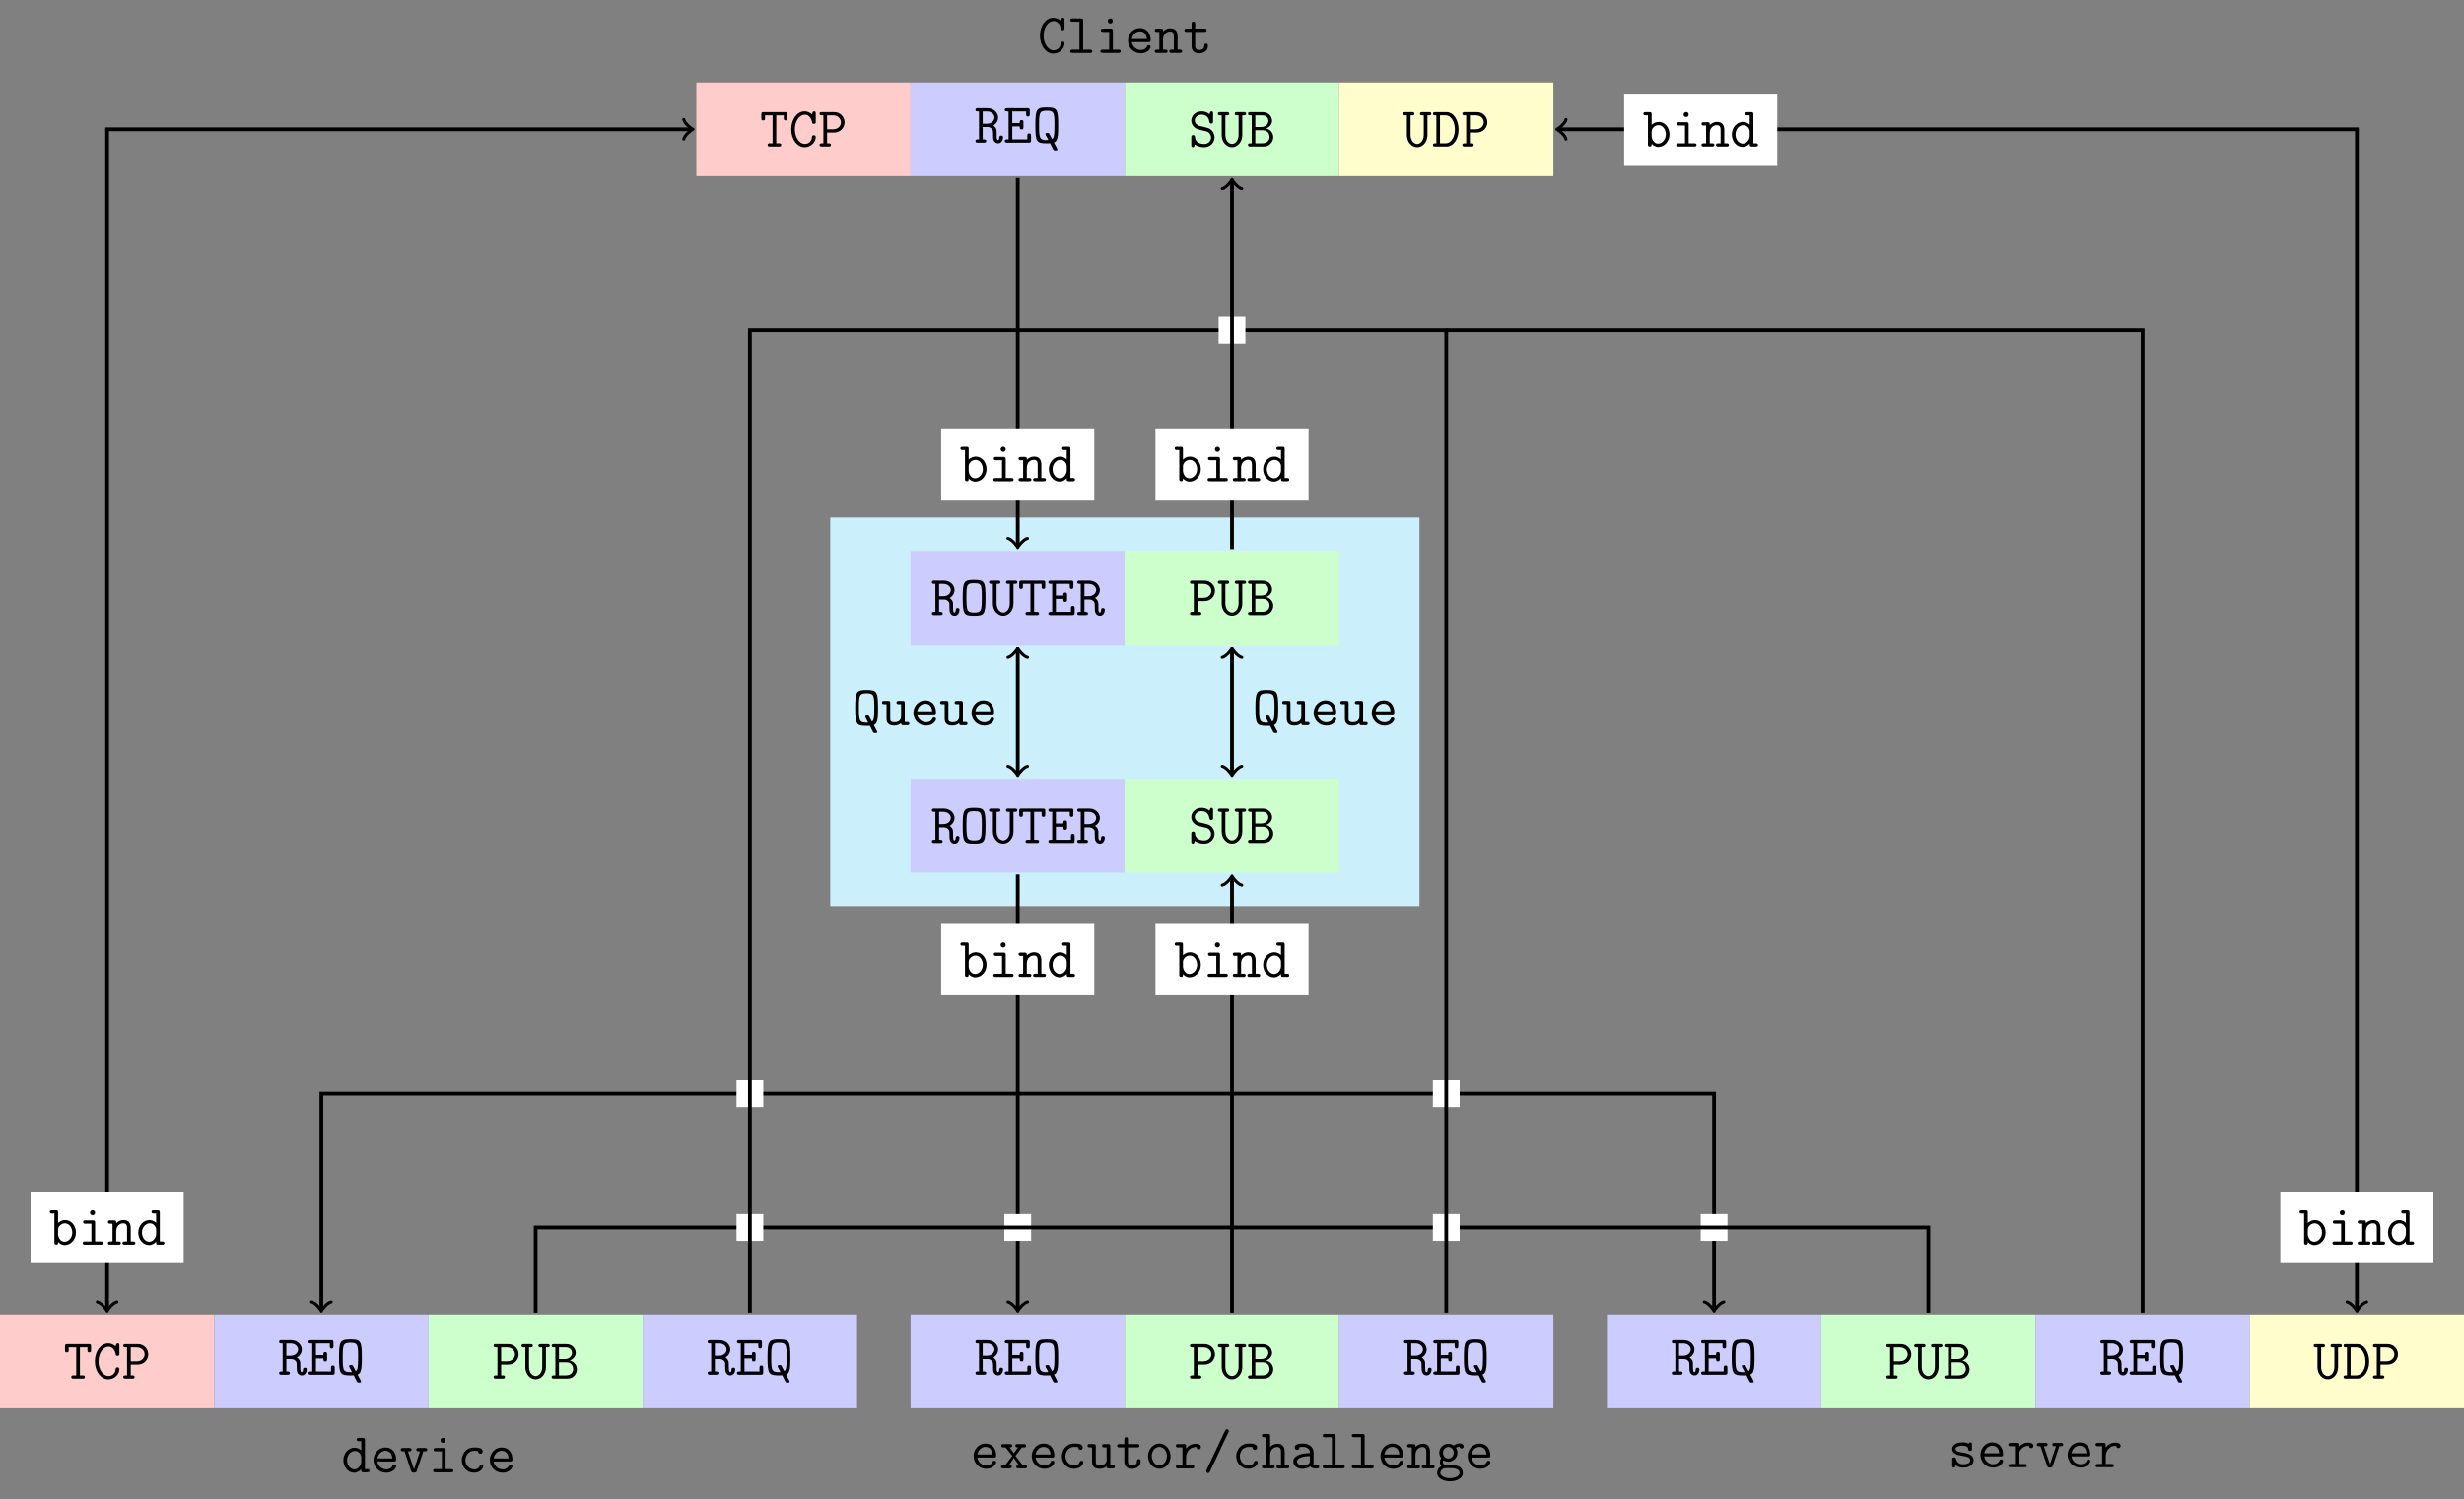 <?xml version="1.0" encoding="UTF-8"?>
<svg xmlns="http://www.w3.org/2000/svg" xmlns:xlink="http://www.w3.org/1999/xlink" width="521.575pt" height="317.408pt" viewBox="0 0 521.575 317.408" version="1.1">
<rect x="0" y="0" width="521.575" height="317.408" fill="#808080" stroke="none"/>
<defs>
<g>
<symbol overflow="visible" id="glyph0-0">
<path style="stroke:none;" d=""/>
</symbol>
<symbol overflow="visible" id="glyph0-1">
<path style="stroke:none;" d="M 4.062 -3.641 C 4.719 -4.016 5.078 -4.656 5.078 -5.312 C 5.078 -6.297 4.203 -7.297 2.797 -7.297 L 0.766 -7.297 C 0.578 -7.297 0.281 -7.297 0.281 -6.953 C 0.281 -6.609 0.594 -6.609 0.766 -6.609 L 1.031 -6.609 L 1.031 -0.688 L 0.766 -0.688 C 0.594 -0.688 0.281 -0.688 0.281 -0.344 C 0.281 0 0.578 0 0.766 0 L 2.062 0 C 2.234 0 2.562 0 2.562 -0.344 C 2.562 -0.688 2.234 -0.688 2.062 -0.688 L 1.812 -0.688 L 1.812 -3.312 L 2.75 -3.312 C 2.969 -3.312 3.328 -3.312 3.719 -2.969 C 4 -2.719 4 -2.453 4 -1.938 C 4 -1.094 4 -0.75 4.219 -0.344 C 4.406 -0.031 4.719 0.141 5.094 0.141 C 5.875 0.141 6.125 -0.688 6.125 -1.109 C 6.125 -1.344 6.016 -1.5 5.719 -1.5 C 5.359 -1.5 5.344 -1.219 5.344 -1.109 C 5.344 -1.031 5.312 -0.547 5.094 -0.547 C 4.766 -0.547 4.766 -1.078 4.766 -1.75 C 4.766 -2.562 4.766 -2.641 4.656 -2.938 C 4.5 -3.281 4.203 -3.531 4.062 -3.641 Z M 2.672 -4 L 1.812 -4 L 1.812 -6.609 L 2.672 -6.609 C 3.781 -6.609 4.297 -5.891 4.297 -5.312 C 4.297 -4.719 3.781 -4 2.672 -4 Z M 2.672 -4 "/>
</symbol>
<symbol overflow="visible" id="glyph0-2">
<path style="stroke:none;" d="M 5.484 -3.641 C 5.484 -7.125 5.234 -7.453 3.078 -7.453 C 0.906 -7.453 0.656 -7.125 0.656 -3.656 C 0.656 -0.172 0.906 0.141 3.078 0.141 C 5.234 0.141 5.484 -0.172 5.484 -3.641 Z M 3.078 -0.547 C 1.984 -0.547 1.719 -0.844 1.594 -1.391 C 1.438 -2 1.438 -3.078 1.438 -3.75 C 1.438 -4.516 1.438 -5.359 1.562 -5.938 C 1.734 -6.594 2.094 -6.75 3.078 -6.75 C 4.016 -6.75 4.406 -6.609 4.562 -5.969 C 4.703 -5.422 4.703 -4.484 4.703 -3.75 C 4.703 -3.016 4.703 -2.094 4.578 -1.453 C 4.453 -0.844 4.188 -0.547 3.078 -0.547 Z M 3.078 -0.547 "/>
</symbol>
<symbol overflow="visible" id="glyph0-3">
<path style="stroke:none;" d="M 5.25 -6.609 L 5.562 -6.609 C 5.734 -6.609 6.062 -6.609 6.062 -6.953 C 6.062 -7.297 5.734 -7.297 5.562 -7.297 L 4.141 -7.297 C 3.984 -7.297 3.656 -7.297 3.656 -6.953 C 3.656 -6.609 3.984 -6.609 4.141 -6.609 L 4.469 -6.609 L 4.469 -2.5 C 4.469 -1.188 3.688 -0.547 3.078 -0.547 C 2.438 -0.547 1.672 -1.203 1.672 -2.5 L 1.672 -6.609 L 2 -6.609 C 2.156 -6.609 2.484 -6.609 2.484 -6.953 C 2.484 -7.297 2.156 -7.297 2 -7.297 L 0.578 -7.297 C 0.406 -7.297 0.078 -7.297 0.078 -6.953 C 0.078 -6.609 0.406 -6.609 0.578 -6.609 L 0.891 -6.609 L 0.891 -2.422 C 0.891 -0.984 1.891 0.141 3.078 0.141 C 4.25 0.141 5.25 -0.984 5.25 -2.422 Z M 5.25 -6.609 "/>
</symbol>
<symbol overflow="visible" id="glyph0-4">
<path style="stroke:none;" d="M 3.469 -6.609 L 5.062 -6.609 L 5.062 -6.031 C 5.062 -5.812 5.062 -5.531 5.438 -5.531 C 5.828 -5.531 5.828 -5.797 5.828 -6.031 L 5.828 -6.812 C 5.828 -7.188 5.766 -7.297 5.359 -7.297 L 0.797 -7.297 C 0.406 -7.297 0.312 -7.203 0.312 -6.812 L 0.312 -6.031 C 0.312 -5.812 0.312 -5.531 0.688 -5.531 C 1.094 -5.531 1.094 -5.797 1.094 -6.031 L 1.094 -6.609 L 2.688 -6.609 L 2.688 -0.688 L 2.109 -0.688 C 1.953 -0.688 1.641 -0.688 1.641 -0.344 C 1.641 0 1.953 0 2.109 0 L 4.047 0 C 4.203 0 4.516 0 4.516 -0.344 C 4.516 -0.688 4.203 -0.688 4.047 -0.688 L 3.469 -0.688 Z M 3.469 -6.609 "/>
</symbol>
<symbol overflow="visible" id="glyph0-5">
<path style="stroke:none;" d="M 1.922 -3.438 L 3.5 -3.438 C 3.5 -3.031 3.5 -2.797 3.891 -2.797 C 4.281 -2.797 4.281 -3.078 4.281 -3.281 L 4.281 -4.297 C 4.281 -4.5 4.281 -4.781 3.891 -4.781 C 3.5 -4.781 3.5 -4.547 3.5 -4.141 L 1.922 -4.141 L 1.922 -6.609 L 4.859 -6.609 L 4.859 -6.031 C 4.859 -5.812 4.859 -5.531 5.234 -5.531 C 5.625 -5.531 5.625 -5.797 5.625 -6.031 L 5.625 -6.812 C 5.625 -7.188 5.562 -7.297 5.156 -7.297 L 0.828 -7.297 C 0.656 -7.297 0.328 -7.297 0.328 -6.953 C 0.328 -6.609 0.656 -6.609 0.828 -6.609 L 1.141 -6.609 L 1.141 -0.688 L 0.828 -0.688 C 0.656 -0.688 0.328 -0.688 0.328 -0.344 C 0.328 0 0.656 0 0.828 0 L 5.422 0 C 5.812 0 5.891 -0.109 5.891 -0.484 L 5.891 -1.453 C 5.891 -1.672 5.891 -1.953 5.516 -1.953 C 5.109 -1.953 5.109 -1.688 5.109 -1.453 L 5.109 -0.688 L 1.922 -0.688 Z M 1.922 -3.438 "/>
</symbol>
<symbol overflow="visible" id="glyph0-6">
<path style="stroke:none;" d="M 1.922 -2.969 L 3.406 -2.969 C 4.797 -2.969 5.625 -4.062 5.625 -5.125 C 5.625 -6.234 4.766 -7.297 3.406 -7.297 L 0.828 -7.297 C 0.656 -7.297 0.328 -7.297 0.328 -6.953 C 0.328 -6.609 0.656 -6.609 0.828 -6.609 L 1.141 -6.609 L 1.141 -0.688 L 0.828 -0.688 C 0.656 -0.688 0.328 -0.688 0.328 -0.344 C 0.328 0 0.656 0 0.828 0 L 2.25 0 C 2.422 0 2.734 0 2.734 -0.344 C 2.734 -0.688 2.422 -0.688 2.25 -0.688 L 1.922 -0.688 Z M 1.922 -6.609 L 3.188 -6.609 C 4.344 -6.609 4.859 -5.766 4.859 -5.141 C 4.859 -4.453 4.312 -3.656 3.188 -3.656 L 1.922 -3.656 Z M 1.922 -6.609 "/>
</symbol>
<symbol overflow="visible" id="glyph0-7">
<path style="stroke:none;" d="M 0.781 -7.297 C 0.625 -7.297 0.312 -7.297 0.312 -6.953 C 0.312 -6.609 0.641 -6.609 0.797 -6.609 L 1.094 -6.609 L 1.094 -0.688 L 0.797 -0.688 C 0.641 -0.688 0.312 -0.688 0.312 -0.344 C 0.312 0 0.641 0 0.781 0 L 3.625 0 C 4.953 0 5.656 -1.047 5.656 -2 C 5.656 -2.844 5.062 -3.625 4.125 -3.828 C 4.719 -4.016 5.406 -4.594 5.406 -5.453 C 5.406 -6.328 4.703 -7.297 3.375 -7.297 Z M 1.859 -4.141 L 1.859 -6.609 L 3.344 -6.609 C 4.344 -6.609 4.625 -5.875 4.625 -5.438 C 4.625 -4.875 4.156 -4.141 3.156 -4.141 Z M 1.859 -0.688 L 1.859 -3.453 L 3.438 -3.453 C 4.641 -3.453 4.875 -2.422 4.875 -2.016 C 4.875 -1.438 4.422 -0.688 3.359 -0.688 Z M 1.859 -0.688 "/>
</symbol>
<symbol overflow="visible" id="glyph0-8">
<path style="stroke:none;" d="M 5.219 -7 C 5.219 -7.188 5.219 -7.453 4.891 -7.453 C 4.641 -7.453 4.609 -7.344 4.469 -6.844 C 3.891 -7.359 3.203 -7.453 2.781 -7.453 C 1.516 -7.453 0.609 -6.531 0.609 -5.484 C 0.609 -4.781 1.031 -4.312 1.094 -4.25 C 1.609 -3.734 1.812 -3.688 3.062 -3.391 C 3.953 -3.188 4.156 -3.141 4.453 -2.812 C 4.672 -2.547 4.797 -2.25 4.797 -1.906 C 4.797 -1.266 4.281 -0.547 3.328 -0.547 C 2.312 -0.547 1.453 -0.984 1.391 -2.047 C 1.375 -2.219 1.359 -2.422 1 -2.422 C 0.609 -2.422 0.609 -2.203 0.609 -1.953 L 0.609 -0.312 C 0.609 -0.125 0.609 0.141 0.938 0.141 C 1.188 0.141 1.219 0.047 1.359 -0.453 C 2.016 0.062 2.844 0.141 3.328 0.141 C 4.688 0.141 5.531 -0.891 5.531 -1.953 C 5.531 -2.797 5.016 -3.328 4.984 -3.375 C 4.5 -3.859 4.281 -3.906 3.078 -4.203 C 2.797 -4.266 2.328 -4.375 2.234 -4.406 C 1.75 -4.578 1.344 -5 1.344 -5.531 C 1.344 -6.172 1.953 -6.75 2.766 -6.75 C 3.672 -6.75 4.281 -6.281 4.438 -5.266 C 4.469 -5.031 4.5 -4.875 4.828 -4.875 C 5.219 -4.875 5.219 -5.094 5.219 -5.328 Z M 5.219 -7 "/>
</symbol>
<symbol overflow="visible" id="glyph0-9">
<path style="stroke:none;" d="M 5.672 -7 C 5.672 -7.188 5.672 -7.453 5.328 -7.453 C 5.109 -7.453 5.062 -7.312 5.016 -7.234 C 4.969 -7.141 4.875 -6.922 4.844 -6.844 C 4.344 -7.266 3.797 -7.453 3.297 -7.453 C 1.75 -7.453 0.484 -5.797 0.484 -3.656 C 0.484 -1.469 1.797 0.141 3.297 0.141 C 4.703 0.141 5.672 -0.969 5.672 -2.016 C 5.672 -2.391 5.422 -2.391 5.266 -2.391 C 5.109 -2.391 4.906 -2.328 4.891 -2.125 C 4.797 -0.641 3.578 -0.547 3.375 -0.547 C 2.266 -0.547 1.25 -1.859 1.25 -3.656 C 1.25 -5.469 2.281 -6.75 3.375 -6.75 C 4.016 -6.75 4.719 -6.234 4.891 -5.141 C 4.922 -4.875 5.031 -4.812 5.266 -4.812 C 5.672 -4.812 5.672 -5.016 5.672 -5.266 Z M 5.672 -7 "/>
</symbol>
<symbol overflow="visible" id="glyph0-10">
<path style="stroke:none;" d="M 4.594 -0.031 C 5.156 -0.281 5.312 -0.75 5.422 -1.609 C 5.484 -2.203 5.484 -3.188 5.484 -3.641 C 5.484 -7.125 5.234 -7.453 3.078 -7.453 C 0.906 -7.453 0.656 -7.125 0.656 -3.656 C 0.656 -0.172 0.906 0.141 3.078 0.141 C 3.234 0.141 3.625 0.141 3.766 0.125 C 3.922 0.438 4.281 1.172 4.453 1.469 C 4.562 1.656 4.656 1.656 4.922 1.656 C 5.141 1.656 5.328 1.656 5.328 1.438 C 5.328 1.359 5.109 0.953 4.984 0.734 Z M 3.609 -1.875 C 3.531 -2.047 3.484 -2.047 3.25 -2.047 L 3.172 -2.047 C 3 -2.047 2.781 -2.047 2.781 -1.812 C 2.781 -1.75 2.797 -1.719 2.828 -1.656 L 3.328 -0.719 C 3.375 -0.609 3.375 -0.594 3.375 -0.578 C 3.375 -0.562 3.375 -0.547 3.172 -0.547 L 2.969 -0.547 C 1.812 -0.547 1.656 -0.969 1.547 -1.516 C 1.438 -2.109 1.438 -3.016 1.438 -3.641 C 1.438 -4.359 1.438 -5.219 1.547 -5.797 C 1.688 -6.484 1.953 -6.75 3.078 -6.75 C 4.203 -6.75 4.453 -6.484 4.594 -5.781 C 4.703 -5.203 4.703 -4.297 4.703 -3.656 C 4.703 -1.109 4.469 -0.953 4.203 -0.766 Z M 3.609 -1.875 "/>
</symbol>
<symbol overflow="visible" id="glyph0-11">
<path style="stroke:none;" d="M 0.734 -7.297 C 0.578 -7.297 0.266 -7.297 0.266 -6.953 C 0.266 -6.609 0.578 -6.609 0.734 -6.609 L 0.984 -6.609 L 0.984 -0.688 L 0.734 -0.688 C 0.578 -0.688 0.266 -0.688 0.266 -0.344 C 0.266 0 0.578 0 0.734 0 L 3.125 0 C 4.656 0 5.688 -1.703 5.688 -3.578 C 5.688 -5.5 4.703 -7.297 3.109 -7.297 Z M 1.75 -0.688 L 1.75 -6.609 L 2.891 -6.609 C 4.281 -6.609 4.906 -4.953 4.906 -3.594 C 4.906 -2.156 4.203 -0.688 2.906 -0.688 Z M 1.75 -0.688 "/>
</symbol>
<symbol overflow="visible" id="glyph0-12">
<path style="stroke:none;" d="M 5 -4.656 C 5 -5.031 4.922 -5.156 4.516 -5.156 L 3.734 -5.156 C 3.562 -5.156 3.25 -5.156 3.25 -4.812 C 3.25 -4.453 3.562 -4.453 3.734 -4.453 L 4.219 -4.453 L 4.219 -1.859 C 4.219 -0.891 3.406 -0.625 2.875 -0.625 C 1.922 -0.625 1.922 -1.047 1.922 -1.422 L 1.922 -4.656 C 1.922 -5.031 1.859 -5.156 1.453 -5.156 L 0.656 -5.156 C 0.484 -5.156 0.172 -5.156 0.172 -4.812 C 0.172 -4.453 0.484 -4.453 0.656 -4.453 L 1.141 -4.453 L 1.141 -1.359 C 1.141 -0.266 1.859 0.078 2.781 0.078 C 3.516 0.078 3.969 -0.234 4.203 -0.438 C 4.203 0 4.5 0 4.703 0 L 5.484 0 C 5.656 0 5.969 0 5.969 -0.344 C 5.969 -0.688 5.656 -0.688 5.484 -0.688 L 5 -0.688 Z M 5 -4.656 "/>
</symbol>
<symbol overflow="visible" id="glyph0-13">
<path style="stroke:none;" d="M 4.969 -2.297 C 5.219 -2.297 5.453 -2.297 5.453 -2.734 C 5.453 -4.141 4.656 -5.266 3.172 -5.266 C 1.781 -5.266 0.672 -4.062 0.672 -2.609 C 0.672 -1.094 1.875 0.078 3.344 0.078 C 4.891 0.078 5.453 -0.984 5.453 -1.297 C 5.453 -1.375 5.422 -1.641 5.062 -1.641 C 4.828 -1.641 4.75 -1.547 4.688 -1.375 C 4.391 -0.688 3.609 -0.625 3.375 -0.625 C 2.391 -0.625 1.609 -1.375 1.469 -2.297 Z M 1.484 -2.953 C 1.641 -3.969 2.422 -4.562 3.172 -4.562 C 4.359 -4.562 4.609 -3.547 4.656 -2.953 Z M 1.484 -2.953 "/>
</symbol>
<symbol overflow="visible" id="glyph0-14">
<path style="stroke:none;" d="M 5 -6.812 C 5 -7.188 4.922 -7.297 4.516 -7.297 L 3.734 -7.297 C 3.562 -7.297 3.25 -7.297 3.25 -6.953 C 3.25 -6.609 3.562 -6.609 3.734 -6.609 L 4.219 -6.609 L 4.219 -4.625 C 4.031 -4.812 3.531 -5.219 2.812 -5.219 C 1.547 -5.219 0.438 -4.078 0.438 -2.562 C 0.438 -1.094 1.469 0.078 2.703 0.078 C 3.484 0.078 4 -0.391 4.219 -0.656 C 4.219 -0.156 4.219 0 4.703 0 L 5.484 0 C 5.656 0 5.969 0 5.969 -0.344 C 5.969 -0.688 5.656 -0.688 5.484 -0.688 L 5 -0.688 Z M 4.219 -2.266 C 4.219 -1.609 3.672 -0.625 2.766 -0.625 C 1.906 -0.625 1.219 -1.5 1.219 -2.562 C 1.219 -3.719 2.031 -4.531 2.875 -4.531 C 3.656 -4.531 4.219 -3.828 4.219 -3.203 Z M 4.219 -2.266 "/>
</symbol>
<symbol overflow="visible" id="glyph0-15">
<path style="stroke:none;" d="M 5.062 -4.453 L 5.375 -4.453 C 5.547 -4.453 5.875 -4.453 5.875 -4.812 C 5.875 -5.156 5.547 -5.156 5.375 -5.156 L 4.062 -5.156 C 3.891 -5.156 3.578 -5.156 3.578 -4.812 C 3.578 -4.453 3.891 -4.453 4.062 -4.453 L 4.359 -4.453 L 3.078 -0.609 L 1.781 -4.453 L 2.078 -4.453 C 2.25 -4.453 2.562 -4.453 2.562 -4.812 C 2.562 -5.156 2.25 -5.156 2.078 -5.156 L 0.766 -5.156 C 0.594 -5.156 0.281 -5.156 0.281 -4.812 C 0.281 -4.453 0.594 -4.453 0.766 -4.453 L 1.078 -4.453 L 2.453 -0.344 C 2.578 0.062 2.844 0.062 3.078 0.062 C 3.297 0.062 3.562 0.062 3.688 -0.344 Z M 5.062 -4.453 "/>
</symbol>
<symbol overflow="visible" id="glyph0-16">
<path style="stroke:none;" d="M 3.609 -6.781 C 3.609 -7.078 3.375 -7.312 3.078 -7.312 C 2.766 -7.312 2.531 -7.078 2.531 -6.781 C 2.531 -6.484 2.766 -6.234 3.078 -6.234 C 3.375 -6.234 3.609 -6.484 3.609 -6.781 Z M 1.547 -5.156 C 1.391 -5.156 1.078 -5.156 1.078 -4.812 C 1.078 -4.453 1.391 -4.453 1.547 -4.453 L 2.828 -4.453 L 2.828 -0.688 L 1.469 -0.688 C 1.297 -0.688 0.984 -0.688 0.984 -0.344 C 0.984 0 1.297 0 1.469 0 L 4.797 0 C 4.953 0 5.266 0 5.266 -0.344 C 5.266 -0.688 4.953 -0.688 4.797 -0.688 L 3.609 -0.688 L 3.609 -4.656 C 3.609 -5.031 3.531 -5.156 3.125 -5.156 Z M 1.547 -5.156 "/>
</symbol>
<symbol overflow="visible" id="glyph0-17">
<path style="stroke:none;" d="M 5.453 -1.297 C 5.453 -1.609 5.156 -1.609 5.062 -1.609 C 4.781 -1.609 4.734 -1.516 4.672 -1.344 C 4.406 -0.688 3.828 -0.625 3.531 -0.625 C 2.516 -0.625 1.656 -1.469 1.656 -2.578 C 1.656 -3.188 2.016 -4.562 3.578 -4.562 C 3.891 -4.562 4.141 -4.547 4.25 -4.531 C 4.344 -4.5 4.344 -4.5 4.344 -4.438 C 4.391 -3.938 4.75 -3.938 4.828 -3.938 C 5.094 -3.938 5.312 -4.109 5.312 -4.438 C 5.312 -5.266 4.109 -5.266 3.578 -5.266 C 1.547 -5.266 0.891 -3.578 0.891 -2.578 C 0.891 -1.125 2 0.078 3.438 0.078 C 5.031 0.078 5.453 -1.109 5.453 -1.297 Z M 5.453 -1.297 "/>
</symbol>
<symbol overflow="visible" id="glyph0-18">
<path style="stroke:none;" d="M 3.375 -2.656 L 4.75 -4.453 L 5.156 -4.453 C 5.328 -4.453 5.641 -4.453 5.641 -4.812 C 5.641 -5.156 5.328 -5.156 5.156 -5.156 L 3.844 -5.156 C 3.672 -5.156 3.359 -5.156 3.359 -4.812 C 3.359 -4.453 3.641 -4.453 3.938 -4.453 L 3.031 -3.234 L 2.109 -4.453 C 2.391 -4.453 2.672 -4.453 2.672 -4.812 C 2.672 -5.156 2.359 -5.156 2.203 -5.156 L 0.875 -5.156 C 0.703 -5.156 0.391 -5.156 0.391 -4.812 C 0.391 -4.453 0.703 -4.453 0.875 -4.453 L 1.297 -4.453 L 2.719 -2.656 L 1.219 -0.688 L 0.812 -0.688 C 0.641 -0.688 0.328 -0.688 0.328 -0.344 C 0.328 0 0.641 0 0.812 0 L 2.125 0 C 2.297 0 2.609 0 2.609 -0.344 C 2.609 -0.688 2.328 -0.688 2.016 -0.688 L 3.031 -2.203 L 4.109 -0.688 C 3.812 -0.688 3.531 -0.688 3.531 -0.344 C 3.531 0 3.844 0 4 0 L 5.328 0 C 5.5 0 5.812 0 5.812 -0.344 C 5.812 -0.688 5.5 -0.688 5.328 -0.688 L 4.906 -0.688 Z M 3.375 -2.656 "/>
</symbol>
<symbol overflow="visible" id="glyph0-19">
<path style="stroke:none;" d="M 2.578 -4.453 L 4.516 -4.453 C 4.688 -4.453 5 -4.453 5 -4.812 C 5 -5.156 4.688 -5.156 4.516 -5.156 L 2.578 -5.156 L 2.578 -6.125 C 2.578 -6.344 2.578 -6.625 2.203 -6.625 C 1.812 -6.625 1.812 -6.344 1.812 -6.125 L 1.812 -5.156 L 0.781 -5.156 C 0.625 -5.156 0.297 -5.156 0.297 -4.812 C 0.297 -4.453 0.609 -4.453 0.781 -4.453 L 1.812 -4.453 L 1.812 -1.453 C 1.812 -0.328 2.562 0.078 3.438 0.078 C 4.078 0.078 5.266 -0.25 5.266 -1.469 C 5.266 -1.703 5.266 -1.969 4.859 -1.969 C 4.484 -1.969 4.484 -1.703 4.484 -1.453 C 4.469 -0.734 3.797 -0.625 3.516 -0.625 C 2.578 -0.625 2.578 -1.219 2.578 -1.5 Z M 2.578 -4.453 "/>
</symbol>
<symbol overflow="visible" id="glyph0-20">
<path style="stroke:none;" d="M 5.453 -2.578 C 5.453 -4.078 4.359 -5.266 3.078 -5.266 C 1.781 -5.266 0.688 -4.078 0.688 -2.578 C 0.688 -1.078 1.797 0.078 3.078 0.078 C 4.344 0.078 5.453 -1.078 5.453 -2.578 Z M 3.078 -0.625 C 2.219 -0.625 1.469 -1.531 1.469 -2.672 C 1.469 -3.781 2.234 -4.562 3.078 -4.562 C 3.906 -4.562 4.672 -3.781 4.672 -2.672 C 4.672 -1.516 3.938 -0.625 3.078 -0.625 Z M 3.078 -0.625 "/>
</symbol>
<symbol overflow="visible" id="glyph0-21">
<path style="stroke:none;" d="M 2.578 -2.266 C 2.578 -3.688 3.578 -4.531 4.609 -4.531 C 4.656 -4.531 4.734 -4.531 4.797 -4.516 C 4.828 -4.094 5.156 -4.047 5.25 -4.047 C 5.516 -4.047 5.719 -4.25 5.719 -4.516 C 5.719 -5.031 5.219 -5.219 4.609 -5.219 C 3.812 -5.219 3.125 -4.859 2.578 -4.203 L 2.578 -4.656 C 2.578 -5.031 2.516 -5.156 2.109 -5.156 L 0.891 -5.156 C 0.734 -5.156 0.422 -5.156 0.422 -4.812 C 0.422 -4.453 0.734 -4.453 0.891 -4.453 L 1.812 -4.453 L 1.812 -0.688 L 0.891 -0.688 C 0.734 -0.688 0.422 -0.688 0.422 -0.344 C 0.422 0 0.734 0 0.891 0 L 3.844 0 C 4 0 4.312 0 4.312 -0.344 C 4.312 -0.688 4 -0.688 3.844 -0.688 L 2.578 -0.688 Z M 2.578 -2.266 "/>
</symbol>
<symbol overflow="visible" id="glyph0-22">
<path style="stroke:none;" d="M 5.391 -7.656 C 5.422 -7.734 5.469 -7.812 5.469 -7.906 C 5.469 -8.156 5.266 -8.297 5.078 -8.297 C 4.828 -8.297 4.734 -8.094 4.672 -7.969 L 0.75 0.344 C 0.719 0.438 0.688 0.516 0.688 0.594 C 0.688 0.844 0.891 0.984 1.062 0.984 C 1.312 0.984 1.406 0.797 1.469 0.672 Z M 5.391 -7.656 "/>
</symbol>
<symbol overflow="visible" id="glyph0-23">
<path style="stroke:none;" d="M 5 -3.5 C 5 -4.672 4.453 -5.219 3.469 -5.219 C 2.656 -5.219 2.125 -4.766 1.922 -4.547 L 1.922 -6.812 C 1.922 -7.188 1.859 -7.297 1.453 -7.297 L 0.656 -7.297 C 0.484 -7.297 0.172 -7.297 0.172 -6.953 C 0.172 -6.609 0.484 -6.609 0.656 -6.609 L 1.141 -6.609 L 1.141 -0.688 L 0.656 -0.688 C 0.484 -0.688 0.172 -0.688 0.172 -0.344 C 0.172 0 0.484 0 0.656 0 L 2.422 0 C 2.578 0 2.891 0 2.891 -0.344 C 2.891 -0.688 2.578 -0.688 2.422 -0.688 L 1.922 -0.688 L 1.922 -2.859 C 1.922 -4.016 2.734 -4.531 3.375 -4.531 C 4.078 -4.531 4.219 -4.141 4.219 -3.453 L 4.219 -0.688 L 3.734 -0.688 C 3.562 -0.688 3.25 -0.688 3.25 -0.344 C 3.25 0 3.562 0 3.734 0 L 5.484 0 C 5.656 0 5.969 0 5.969 -0.344 C 5.969 -0.688 5.656 -0.688 5.484 -0.688 L 5 -0.688 Z M 5 -3.5 "/>
</symbol>
<symbol overflow="visible" id="glyph0-24">
<path style="stroke:none;" d="M 4.953 -3.391 C 4.953 -4.297 4.266 -5.266 2.656 -5.266 C 2.156 -5.266 0.984 -5.266 0.984 -4.438 C 0.984 -4.109 1.219 -3.938 1.484 -3.938 C 1.547 -3.938 1.953 -3.953 1.953 -4.453 C 1.953 -4.516 1.969 -4.531 2.219 -4.547 C 2.359 -4.562 2.516 -4.562 2.672 -4.562 C 2.938 -4.562 3.344 -4.562 3.734 -4.266 C 4.172 -3.938 4.172 -3.594 4.172 -3.25 C 3.469 -3.234 2.766 -3.172 2.031 -2.938 C 1.438 -2.734 0.672 -2.312 0.672 -1.5 C 0.672 -0.641 1.422 0.078 2.531 0.078 C 2.922 0.078 3.656 0.016 4.281 -0.422 C 4.516 -0.031 5.109 0 5.562 0 C 5.859 0 6.141 0 6.141 -0.344 C 6.141 -0.688 5.828 -0.688 5.672 -0.688 C 5.359 -0.688 5.109 -0.719 4.953 -0.781 Z M 4.172 -1.578 C 4.172 -1.297 4.172 -1.047 3.688 -0.828 C 3.266 -0.625 2.703 -0.625 2.672 -0.625 C 1.953 -0.625 1.453 -1 1.453 -1.5 C 1.453 -2.203 2.719 -2.609 4.172 -2.609 Z M 4.172 -1.578 "/>
</symbol>
<symbol overflow="visible" id="glyph0-25">
<path style="stroke:none;" d="M 3.469 -6.812 C 3.469 -7.188 3.391 -7.297 2.984 -7.297 L 1.234 -7.297 C 1.062 -7.297 0.75 -7.297 0.75 -6.953 C 0.75 -6.609 1.062 -6.609 1.234 -6.609 L 2.688 -6.609 L 2.688 -0.688 L 1.234 -0.688 C 1.062 -0.688 0.75 -0.688 0.75 -0.344 C 0.75 0 1.062 0 1.234 0 L 4.922 0 C 5.094 0 5.406 0 5.406 -0.344 C 5.406 -0.688 5.094 -0.688 4.922 -0.688 L 3.469 -0.688 Z M 3.469 -6.812 "/>
</symbol>
<symbol overflow="visible" id="glyph0-26">
<path style="stroke:none;" d="M 5 -3.5 C 5 -4.672 4.453 -5.219 3.469 -5.219 C 2.656 -5.219 2.125 -4.766 1.922 -4.547 C 1.922 -4.984 1.922 -5.156 1.453 -5.156 L 0.656 -5.156 C 0.484 -5.156 0.172 -5.156 0.172 -4.812 C 0.172 -4.453 0.484 -4.453 0.656 -4.453 L 1.141 -4.453 L 1.141 -0.688 L 0.656 -0.688 C 0.484 -0.688 0.172 -0.688 0.172 -0.344 C 0.172 0 0.484 0 0.656 0 L 2.422 0 C 2.578 0 2.891 0 2.891 -0.344 C 2.891 -0.688 2.578 -0.688 2.422 -0.688 L 1.922 -0.688 L 1.922 -2.859 C 1.922 -4.016 2.734 -4.531 3.375 -4.531 C 4.078 -4.531 4.219 -4.141 4.219 -3.453 L 4.219 -0.688 L 3.734 -0.688 C 3.562 -0.688 3.25 -0.688 3.25 -0.344 C 3.25 0 3.562 0 3.734 0 L 5.484 0 C 5.656 0 5.969 0 5.969 -0.344 C 5.969 -0.688 5.656 -0.688 5.484 -0.688 L 5 -0.688 Z M 5 -3.5 "/>
</symbol>
<symbol overflow="visible" id="glyph0-27">
<path style="stroke:none;" d="M 2.266 -0.734 C 2.125 -0.734 1.578 -0.734 1.578 -1.375 C 1.578 -1.609 1.609 -1.656 1.656 -1.75 C 1.906 -1.578 2.297 -1.422 2.719 -1.422 C 3.812 -1.422 4.656 -2.297 4.656 -3.328 C 4.656 -3.625 4.578 -4 4.328 -4.391 C 4.641 -4.547 4.922 -4.594 5.109 -4.609 C 5.172 -4.234 5.516 -4.219 5.531 -4.219 C 5.672 -4.219 5.969 -4.312 5.969 -4.672 C 5.969 -4.906 5.797 -5.297 5.125 -5.297 C 4.906 -5.297 4.375 -5.25 3.875 -4.859 C 3.484 -5.125 3.078 -5.219 2.734 -5.219 C 1.656 -5.219 0.812 -4.344 0.812 -3.328 C 0.812 -3.062 0.875 -2.609 1.203 -2.172 C 0.984 -1.844 0.938 -1.484 0.938 -1.344 C 0.938 -0.922 1.141 -0.578 1.25 -0.484 C 0.578 -0.125 0.344 0.531 0.344 0.984 C 0.344 1.984 1.547 2.734 3.078 2.734 C 4.594 2.734 5.797 2 5.797 0.984 C 5.797 -0.734 3.688 -0.734 3.281 -0.734 Z M 2.719 -2.094 C 2.125 -2.094 1.594 -2.625 1.594 -3.328 C 1.594 -4.031 2.141 -4.547 2.719 -4.547 C 3.359 -4.547 3.875 -4 3.875 -3.328 C 3.875 -2.641 3.359 -2.094 2.719 -2.094 Z M 3.078 2.062 C 1.906 2.062 1.031 1.547 1.031 0.984 C 1.031 0.812 1.094 0.391 1.531 0.125 C 1.812 -0.062 1.922 -0.062 2.75 -0.062 C 3.797 -0.062 5.109 -0.062 5.109 0.984 C 5.109 1.547 4.25 2.062 3.078 2.062 Z M 3.078 2.062 "/>
</symbol>
<symbol overflow="visible" id="glyph0-28">
<path style="stroke:none;" d="M 5.016 -4.812 C 5.016 -5 5.016 -5.266 4.688 -5.266 C 4.406 -5.266 4.328 -4.984 4.328 -4.969 C 3.844 -5.266 3.297 -5.266 3.062 -5.266 C 1.109 -5.266 0.844 -4.266 0.844 -3.859 C 0.844 -3.375 1.141 -3.031 1.547 -2.812 C 1.922 -2.594 2.266 -2.531 3.25 -2.375 C 3.719 -2.297 4.672 -2.141 4.672 -1.484 C 4.672 -1.047 4.266 -0.625 3.156 -0.625 C 2.391 -0.625 1.891 -0.922 1.641 -1.781 C 1.578 -1.953 1.547 -2.078 1.25 -2.078 C 0.844 -2.078 0.844 -1.859 0.844 -1.609 L 0.844 -0.375 C 0.844 -0.188 0.844 0.078 1.188 0.078 C 1.328 0.078 1.438 0.078 1.609 -0.422 C 2.156 0.031 2.781 0.078 3.156 0.078 C 5.359 0.078 5.359 -1.359 5.359 -1.484 C 5.359 -2.719 3.891 -2.969 3.312 -3.062 C 2.266 -3.234 1.547 -3.359 1.547 -3.859 C 1.547 -4.188 1.906 -4.562 3.031 -4.562 C 4.172 -4.562 4.219 -4.031 4.25 -3.719 C 4.266 -3.484 4.484 -3.438 4.625 -3.438 C 5.016 -3.438 5.016 -3.656 5.016 -3.891 Z M 5.016 -4.812 "/>
</symbol>
<symbol overflow="visible" id="glyph0-29">
<path style="stroke:none;" d="M 1.922 -6.812 C 1.922 -7.188 1.859 -7.297 1.453 -7.297 L 0.656 -7.297 C 0.484 -7.297 0.172 -7.297 0.172 -6.953 C 0.172 -6.609 0.484 -6.609 0.656 -6.609 L 1.141 -6.609 L 1.141 -0.484 C 1.141 -0.281 1.141 0 1.547 0 C 1.922 0 1.922 -0.25 1.922 -0.594 C 2.219 -0.281 2.656 0.078 3.328 0.078 C 4.594 0.078 5.703 -1.062 5.703 -2.578 C 5.703 -4.047 4.703 -5.219 3.453 -5.219 C 2.578 -5.219 2.031 -4.703 1.922 -4.578 Z M 1.922 -3.172 C 1.922 -3.859 2.594 -4.531 3.375 -4.531 C 4.234 -4.531 4.922 -3.656 4.922 -2.578 C 4.922 -1.438 4.109 -0.625 3.266 -0.625 C 2.359 -0.625 1.922 -1.641 1.922 -2.234 Z M 1.922 -3.172 "/>
</symbol>
</g>
<clipPath id="clip1">
  <path d="M 476 278 L 521.574 278 L 521.574 299 L 476 299 Z M 476 278 "/>
</clipPath>
</defs>
<g id="surface1">
<path style=" stroke:none;fill-rule:nonzero;fill:rgb(80%,93.567%,98.746%);fill-opacity:1;" d="M 175.746 191.809 L 175.746 109.602 L 300.473 109.602 L 300.473 191.809 Z M 175.746 191.809 "/>
<path style=" stroke:none;fill-rule:nonzero;fill:rgb(79.999%,79.999%,100%);fill-opacity:1;" d="M 192.754 136.531 L 238.109 136.531 L 238.109 116.688 L 192.754 116.688 Z M 192.754 136.531 "/>
<g style="fill:rgb(0%,0%,0%);fill-opacity:1;">
  <use xlink:href="#glyph0-1" x="196.977" y="130.263"/>
  <use xlink:href="#glyph0-2" x="203.129" y="130.263"/>
  <use xlink:href="#glyph0-3" x="209.281" y="130.263"/>
  <use xlink:href="#glyph0-4" x="215.433" y="130.263"/>
  <use xlink:href="#glyph0-5" x="221.586" y="130.263"/>
  <use xlink:href="#glyph0-1" x="227.738" y="130.263"/>
</g>
<path style=" stroke:none;fill-rule:nonzero;fill:rgb(79.999%,79.999%,100%);fill-opacity:1;" d="M 192.754 184.723 L 238.109 184.723 L 238.109 164.879 L 192.754 164.879 Z M 192.754 184.723 "/>
<g style="fill:rgb(0%,0%,0%);fill-opacity:1;">
  <use xlink:href="#glyph0-1" x="196.977" y="178.452"/>
  <use xlink:href="#glyph0-2" x="203.129" y="178.452"/>
  <use xlink:href="#glyph0-3" x="209.281" y="178.452"/>
  <use xlink:href="#glyph0-4" x="215.433" y="178.452"/>
  <use xlink:href="#glyph0-5" x="221.586" y="178.452"/>
  <use xlink:href="#glyph0-1" x="227.738" y="178.452"/>
</g>
<path style=" stroke:none;fill-rule:nonzero;fill:rgb(79.999%,100%,79.999%);fill-opacity:1;" d="M 238.109 136.531 L 283.465 136.531 L 283.465 116.688 L 238.109 116.688 Z M 238.109 136.531 "/>
<g style="fill:rgb(0%,0%,0%);fill-opacity:1;">
  <use xlink:href="#glyph0-6" x="251.56" y="130.263"/>
  <use xlink:href="#glyph0-3" x="257.712" y="130.263"/>
  <use xlink:href="#glyph0-7" x="263.864" y="130.263"/>
</g>
<path style=" stroke:none;fill-rule:nonzero;fill:rgb(79.999%,100%,79.999%);fill-opacity:1;" d="M 238.109 184.723 L 283.465 184.723 L 283.465 164.879 L 238.109 164.879 Z M 238.109 184.723 "/>
<g style="fill:rgb(0%,0%,0%);fill-opacity:1;">
  <use xlink:href="#glyph0-8" x="251.56" y="178.452"/>
  <use xlink:href="#glyph0-3" x="257.712" y="178.452"/>
  <use xlink:href="#glyph0-7" x="263.864" y="178.452"/>
</g>
<path style=" stroke:none;fill-rule:nonzero;fill:rgb(100%,79.999%,79.999%);fill-opacity:1;" d="M 147.398 37.316 L 192.754 37.316 L 192.754 17.477 L 147.398 17.477 Z M 147.398 37.316 "/>
<g style="fill:rgb(0%,0%,0%);fill-opacity:1;">
  <use xlink:href="#glyph0-4" x="160.851" y="31.05"/>
  <use xlink:href="#glyph0-9" x="167.003" y="31.05"/>
  <use xlink:href="#glyph0-6" x="173.155" y="31.05"/>
</g>
<path style=" stroke:none;fill-rule:nonzero;fill:rgb(79.999%,79.999%,100%);fill-opacity:1;" d="M 192.754 37.316 L 238.109 37.316 L 238.109 17.477 L 192.754 17.477 Z M 192.754 37.316 "/>
<g style="fill:rgb(0%,0%,0%);fill-opacity:1;">
  <use xlink:href="#glyph0-1" x="206.205" y="30.22"/>
  <use xlink:href="#glyph0-5" x="212.357" y="30.22"/>
  <use xlink:href="#glyph0-10" x="218.509" y="30.22"/>
</g>
<path style=" stroke:none;fill-rule:nonzero;fill:rgb(79.999%,100%,79.999%);fill-opacity:1;" d="M 238.109 37.316 L 283.465 37.316 L 283.465 17.477 L 238.109 17.477 Z M 238.109 37.316 "/>
<g style="fill:rgb(0%,0%,0%);fill-opacity:1;">
  <use xlink:href="#glyph0-8" x="251.56" y="31.05"/>
  <use xlink:href="#glyph0-3" x="257.712" y="31.05"/>
  <use xlink:href="#glyph0-7" x="263.864" y="31.05"/>
</g>
<path style=" stroke:none;fill-rule:nonzero;fill:rgb(100%,98.979%,80%);fill-opacity:1;" d="M 283.465 37.316 L 328.82 37.316 L 328.82 17.477 L 283.465 17.477 Z M 283.465 37.316 "/>
<g style="fill:rgb(0%,0%,0%);fill-opacity:1;">
  <use xlink:href="#glyph0-3" x="296.914" y="31.05"/>
  <use xlink:href="#glyph0-11" x="303.066" y="31.05"/>
  <use xlink:href="#glyph0-6" x="309.218" y="31.05"/>
</g>
<path style=" stroke:none;fill-rule:nonzero;fill:rgb(100%,79.999%,79.999%);fill-opacity:1;" d="M -0.004 298.109 L 45.352 298.109 L 45.352 278.266 L -0.004 278.266 Z M -0.004 298.109 "/>
<g style="fill:rgb(0%,0%,0%);fill-opacity:1;">
  <use xlink:href="#glyph0-4" x="13.449" y="291.838"/>
  <use xlink:href="#glyph0-9" x="19.601" y="291.838"/>
  <use xlink:href="#glyph0-6" x="25.753" y="291.838"/>
</g>
<path style=" stroke:none;fill-rule:nonzero;fill:rgb(79.999%,79.999%,100%);fill-opacity:1;" d="M 45.352 298.109 L 90.707 298.109 L 90.707 278.266 L 45.352 278.266 Z M 45.352 298.109 "/>
<g style="fill:rgb(0%,0%,0%);fill-opacity:1;">
  <use xlink:href="#glyph0-1" x="58.804" y="291.007"/>
  <use xlink:href="#glyph0-5" x="64.956" y="291.007"/>
  <use xlink:href="#glyph0-10" x="71.108" y="291.007"/>
</g>
<path style=" stroke:none;fill-rule:nonzero;fill:rgb(79.999%,100%,79.999%);fill-opacity:1;" d="M 90.707 298.109 L 136.062 298.109 L 136.062 278.266 L 90.707 278.266 Z M 90.707 298.109 "/>
<g style="fill:rgb(0%,0%,0%);fill-opacity:1;">
  <use xlink:href="#glyph0-6" x="104.158" y="291.838"/>
  <use xlink:href="#glyph0-3" x="110.31" y="291.838"/>
  <use xlink:href="#glyph0-7" x="116.462" y="291.838"/>
</g>
<path style=" stroke:none;fill-rule:nonzero;fill:rgb(79.999%,79.999%,100%);fill-opacity:1;" d="M 136.062 298.109 L 181.418 298.109 L 181.418 278.266 L 136.062 278.266 Z M 136.062 298.109 "/>
<g style="fill:rgb(0%,0%,0%);fill-opacity:1;">
  <use xlink:href="#glyph0-1" x="149.512" y="291.007"/>
  <use xlink:href="#glyph0-5" x="155.664" y="291.007"/>
  <use xlink:href="#glyph0-10" x="161.816" y="291.007"/>
</g>
<path style=" stroke:none;fill-rule:nonzero;fill:rgb(79.999%,79.999%,100%);fill-opacity:1;" d="M 192.754 298.109 L 238.109 298.109 L 238.109 278.266 L 192.754 278.266 Z M 192.754 298.109 "/>
<g style="fill:rgb(0%,0%,0%);fill-opacity:1;">
  <use xlink:href="#glyph0-1" x="206.205" y="291.007"/>
  <use xlink:href="#glyph0-5" x="212.357" y="291.007"/>
  <use xlink:href="#glyph0-10" x="218.509" y="291.007"/>
</g>
<path style=" stroke:none;fill-rule:nonzero;fill:rgb(79.999%,100%,79.999%);fill-opacity:1;" d="M 238.109 298.109 L 283.465 298.109 L 283.465 278.266 L 238.109 278.266 Z M 238.109 298.109 "/>
<g style="fill:rgb(0%,0%,0%);fill-opacity:1;">
  <use xlink:href="#glyph0-6" x="251.56" y="291.838"/>
  <use xlink:href="#glyph0-3" x="257.712" y="291.838"/>
  <use xlink:href="#glyph0-7" x="263.864" y="291.838"/>
</g>
<path style=" stroke:none;fill-rule:nonzero;fill:rgb(79.999%,79.999%,100%);fill-opacity:1;" d="M 283.465 298.109 L 328.82 298.109 L 328.82 278.266 L 283.465 278.266 Z M 283.465 298.109 "/>
<g style="fill:rgb(0%,0%,0%);fill-opacity:1;">
  <use xlink:href="#glyph0-1" x="296.914" y="291.007"/>
  <use xlink:href="#glyph0-5" x="303.066" y="291.007"/>
  <use xlink:href="#glyph0-10" x="309.218" y="291.007"/>
</g>
<path style=" stroke:none;fill-rule:nonzero;fill:rgb(79.999%,79.999%,100%);fill-opacity:1;" d="M 340.16 298.109 L 385.512 298.109 L 385.512 278.266 L 340.16 278.266 Z M 340.16 298.109 "/>
<g style="fill:rgb(0%,0%,0%);fill-opacity:1;">
  <use xlink:href="#glyph0-1" x="353.607" y="291.007"/>
  <use xlink:href="#glyph0-5" x="359.759" y="291.007"/>
  <use xlink:href="#glyph0-10" x="365.911" y="291.007"/>
</g>
<path style=" stroke:none;fill-rule:nonzero;fill:rgb(79.999%,100%,79.999%);fill-opacity:1;" d="M 385.512 298.109 L 430.867 298.109 L 430.867 278.266 L 385.512 278.266 Z M 385.512 298.109 "/>
<g style="fill:rgb(0%,0%,0%);fill-opacity:1;">
  <use xlink:href="#glyph0-6" x="398.961" y="291.838"/>
  <use xlink:href="#glyph0-3" x="405.113" y="291.838"/>
  <use xlink:href="#glyph0-7" x="411.265" y="291.838"/>
</g>
<path style=" stroke:none;fill-rule:nonzero;fill:rgb(79.999%,79.999%,100%);fill-opacity:1;" d="M 430.867 298.109 L 476.223 298.109 L 476.223 278.266 L 430.867 278.266 Z M 430.867 298.109 "/>
<g style="fill:rgb(0%,0%,0%);fill-opacity:1;">
  <use xlink:href="#glyph0-1" x="444.316" y="291.007"/>
  <use xlink:href="#glyph0-5" x="450.468" y="291.007"/>
  <use xlink:href="#glyph0-10" x="456.62" y="291.007"/>
</g>
<g clip-path="url(#clip1)" clip-rule="nonzero">
<path style=" stroke:none;fill-rule:nonzero;fill:rgb(100%,98.979%,80%);fill-opacity:1;" d="M 476.223 298.109 L 521.578 298.109 L 521.578 278.266 L 476.223 278.266 Z M 476.223 298.109 "/>
</g>
<g style="fill:rgb(0%,0%,0%);fill-opacity:1;">
  <use xlink:href="#glyph0-3" x="489.67" y="291.838"/>
  <use xlink:href="#glyph0-11" x="495.822" y="291.838"/>
  <use xlink:href="#glyph0-6" x="501.974" y="291.838"/>
</g>
<path style="fill:none;stroke-width:0.797;stroke-linecap:butt;stroke-linejoin:miter;stroke:rgb(0%,0%,0%);stroke-opacity:1;stroke-miterlimit:10;" d="M -22.676 -11.027 L -22.676 -37.163 " transform="matrix(1,0,0,-1,238.11,126.61)"/>
<path style="fill:none;stroke-width:0.638;stroke-linecap:round;stroke-linejoin:round;stroke:rgb(0%,0%,0%);stroke-opacity:1;stroke-miterlimit:10;" d="M -1.554 2.073 C -1.425 1.296 0 0.128 0.387 -0.001 C 0 -0.13 -1.425 -1.294 -1.554 -2.071 " transform="matrix(0,-1,-1,0,215.432,137.637)"/>
<path style="fill:none;stroke-width:0.638;stroke-linecap:round;stroke-linejoin:round;stroke:rgb(0%,0%,0%);stroke-opacity:1;stroke-miterlimit:10;" d="M -1.554 2.071 C -1.425 1.294 0.001 0.13 0.388 0.001 C 0.001 -0.128 -1.425 -1.296 -1.554 -2.073 " transform="matrix(0,1,1,0,215.432,163.772)"/>
<g style="fill:rgb(0%,0%,0%);fill-opacity:1;">
  <use xlink:href="#glyph0-10" x="180.373" y="153.527"/>
  <use xlink:href="#glyph0-12" x="186.525" y="153.527"/>
  <use xlink:href="#glyph0-13" x="192.677" y="153.527"/>
  <use xlink:href="#glyph0-12" x="198.829" y="153.527"/>
  <use xlink:href="#glyph0-13" x="204.982" y="153.527"/>
</g>
<path style="fill:none;stroke-width:0.797;stroke-linecap:butt;stroke-linejoin:miter;stroke:rgb(0%,0%,0%);stroke-opacity:1;stroke-miterlimit:10;" d="M 22.679 -11.027 L 22.679 -37.163 " transform="matrix(1,0,0,-1,238.11,126.61)"/>
<path style="fill:none;stroke-width:0.638;stroke-linecap:round;stroke-linejoin:round;stroke:rgb(0%,0%,0%);stroke-opacity:1;stroke-miterlimit:10;" d="M -1.554 2.073 C -1.425 1.295 0 0.131 0.387 -0.002 C 0 -0.13 -1.425 -1.295 -1.554 -2.072 " transform="matrix(0,-1,-1,0,260.788,137.637)"/>
<path style="fill:none;stroke-width:0.638;stroke-linecap:round;stroke-linejoin:round;stroke:rgb(0%,0%,0%);stroke-opacity:1;stroke-miterlimit:10;" d="M -1.554 2.072 C -1.425 1.295 0.001 0.13 0.388 0.002 C 0.001 -0.131 -1.425 -1.295 -1.554 -2.073 " transform="matrix(0,1,1,0,260.788,163.772)"/>
<g style="fill:rgb(0%,0%,0%);fill-opacity:1;">
  <use xlink:href="#glyph0-10" x="265.088" y="153.527"/>
  <use xlink:href="#glyph0-12" x="271.24" y="153.527"/>
  <use xlink:href="#glyph0-13" x="277.392" y="153.527"/>
  <use xlink:href="#glyph0-12" x="283.544" y="153.527"/>
  <use xlink:href="#glyph0-13" x="289.697" y="153.527"/>
</g>
<path style="fill:none;stroke-width:0.797;stroke-linecap:butt;stroke-linejoin:miter;stroke:rgb(0%,0%,0%);stroke-opacity:1;stroke-miterlimit:10;" d="M -22.676 -58.511 L -22.676 -104.882 L -170.083 -104.882 L -170.083 -150.55 " transform="matrix(1,0,0,-1,238.11,126.61)"/>
<path style="fill:none;stroke-width:0.638;stroke-linecap:round;stroke-linejoin:round;stroke:rgb(0%,0%,0%);stroke-opacity:1;stroke-miterlimit:10;" d="M -1.554 2.072 C -1.425 1.295 0.001 0.131 0.387 -0.002 C 0.001 -0.131 -1.425 -1.295 -1.554 -2.072 " transform="matrix(0,1,1,0,68.029,277.159)"/>
<path style="fill:none;stroke-width:0.797;stroke-linecap:butt;stroke-linejoin:miter;stroke:rgb(0%,0%,0%);stroke-opacity:1;stroke-miterlimit:10;" d="M -22.676 -104.882 L -22.676 -150.55 " transform="matrix(1,0,0,-1,238.11,126.61)"/>
<path style="fill:none;stroke-width:0.638;stroke-linecap:round;stroke-linejoin:round;stroke:rgb(0%,0%,0%);stroke-opacity:1;stroke-miterlimit:10;" d="M -1.554 2.071 C -1.425 1.294 0.001 0.13 0.387 0.001 C 0.001 -0.128 -1.425 -1.296 -1.554 -2.073 " transform="matrix(0,1,1,0,215.432,277.159)"/>
<path style="fill:none;stroke-width:0.797;stroke-linecap:butt;stroke-linejoin:miter;stroke:rgb(0%,0%,0%);stroke-opacity:1;stroke-miterlimit:10;" d="M -22.676 -104.882 L 124.726 -104.882 L 124.726 -150.55 " transform="matrix(1,0,0,-1,238.11,126.61)"/>
<path style="fill:none;stroke-width:0.638;stroke-linecap:round;stroke-linejoin:round;stroke:rgb(0%,0%,0%);stroke-opacity:1;stroke-miterlimit:10;" d="M -1.554 2.07 C -1.425 1.297 0.001 0.129 0.387 0 C 0.001 -0.129 -1.425 -1.297 -1.554 -2.074 " transform="matrix(0,1,1,0,362.836,277.159)"/>
<path style=" stroke:none;fill-rule:nonzero;fill:rgb(100%,100%,100%);fill-opacity:1;" d="M 212.598 262.676 L 212.598 257.004 L 218.266 257.004 L 218.266 262.676 Z M 212.598 262.676 "/>
<path style=" stroke:none;fill-rule:nonzero;fill:rgb(100%,100%,100%);fill-opacity:1;" d="M 360 262.676 L 360 257.004 L 365.672 257.004 L 365.672 262.676 Z M 360 262.676 "/>
<path style="fill:none;stroke-width:0.797;stroke-linecap:butt;stroke-linejoin:miter;stroke:rgb(0%,0%,0%);stroke-opacity:1;stroke-miterlimit:10;" d="M -124.727 -151.257 L -124.727 -133.23 L 22.679 -133.23 L 22.679 -59.218 " transform="matrix(1,0,0,-1,238.11,126.61)"/>
<path style="fill:none;stroke-width:0.638;stroke-linecap:round;stroke-linejoin:round;stroke:rgb(0%,0%,0%);stroke-opacity:1;stroke-miterlimit:10;" d="M -1.552 2.073 C -1.423 1.295 -0.001 0.131 0.389 -0.002 C -0.001 -0.13 -1.423 -1.295 -1.552 -2.072 " transform="matrix(0,-1,-1,0,260.788,185.827)"/>
<path style="fill:none;stroke-width:0.797;stroke-linecap:butt;stroke-linejoin:miter;stroke:rgb(0%,0%,0%);stroke-opacity:1;stroke-miterlimit:10;" d="M 22.679 -151.257 L 22.679 -133.23 " transform="matrix(1,0,0,-1,238.11,126.61)"/>
<path style="fill:none;stroke-width:0.797;stroke-linecap:butt;stroke-linejoin:miter;stroke:rgb(0%,0%,0%);stroke-opacity:1;stroke-miterlimit:10;" d="M 170.081 -151.257 L 170.081 -133.23 L 22.679 -133.23 " transform="matrix(1,0,0,-1,238.11,126.61)"/>
<path style=" stroke:none;fill-rule:nonzero;fill:rgb(100%,100%,100%);fill-opacity:1;" d="M 155.906 262.676 L 155.906 257.004 L 161.574 257.004 L 161.574 262.676 Z M 155.906 262.676 "/>
<path style=" stroke:none;fill-rule:nonzero;fill:rgb(100%,100%,100%);fill-opacity:1;" d="M 303.309 262.676 L 303.309 257.004 L 308.977 257.004 L 308.977 262.676 Z M 303.309 262.676 "/>
<path style=" stroke:none;fill-rule:nonzero;fill:rgb(100%,100%,100%);fill-opacity:1;" d="M 155.906 234.328 L 155.906 228.66 L 161.574 228.66 L 161.574 234.328 Z M 155.906 234.328 "/>
<path style=" stroke:none;fill-rule:nonzero;fill:rgb(100%,100%,100%);fill-opacity:1;" d="M 303.309 234.328 L 303.309 228.66 L 308.977 228.66 L 308.977 234.328 Z M 303.309 234.328 "/>
<path style="fill:none;stroke-width:0.797;stroke-linecap:butt;stroke-linejoin:miter;stroke:rgb(0%,0%,0%);stroke-opacity:1;stroke-miterlimit:10;" d="M -79.372 -151.257 L -79.372 56.692 L -22.676 56.692 L -22.676 11.028 " transform="matrix(1,0,0,-1,238.11,126.61)"/>
<path style="fill:none;stroke-width:0.638;stroke-linecap:round;stroke-linejoin:round;stroke:rgb(0%,0%,0%);stroke-opacity:1;stroke-miterlimit:10;" d="M -1.555 2.071 C -1.427 1.294 -0.001 0.13 0.39 0.001 C -0.001 -0.128 -1.427 -1.296 -1.555 -2.073 " transform="matrix(0,1,1,0,215.432,115.583)"/>
<path style="fill:none;stroke-width:0.797;stroke-linecap:butt;stroke-linejoin:miter;stroke:rgb(0%,0%,0%);stroke-opacity:1;stroke-miterlimit:10;" d="M 68.031 -151.257 L 68.031 56.692 L -22.676 56.692 " transform="matrix(1,0,0,-1,238.11,126.61)"/>
<path style="fill:none;stroke-width:0.797;stroke-linecap:butt;stroke-linejoin:miter;stroke:rgb(0%,0%,0%);stroke-opacity:1;stroke-miterlimit:10;" d="M 215.437 -151.257 L 215.437 56.692 L 68.031 56.692 " transform="matrix(1,0,0,-1,238.11,126.61)"/>
<path style=" stroke:none;fill-rule:nonzero;fill:rgb(100%,100%,100%);fill-opacity:1;" d="M 257.953 72.75 L 257.953 67.082 L 263.621 67.082 L 263.621 72.75 Z M 257.953 72.75 "/>
<path style="fill:none;stroke-width:0.797;stroke-linecap:butt;stroke-linejoin:miter;stroke:rgb(0%,0%,0%);stroke-opacity:1;stroke-miterlimit:10;" d="M -22.676 88.895 L -22.676 56.692 " transform="matrix(1,0,0,-1,238.11,126.61)"/>
<path style="fill:none;stroke-width:0.797;stroke-linecap:butt;stroke-linejoin:miter;stroke:rgb(0%,0%,0%);stroke-opacity:1;stroke-miterlimit:10;" d="M 22.679 10.321 L 22.679 88.188 " transform="matrix(1,0,0,-1,238.11,126.61)"/>
<path style="fill:none;stroke-width:0.638;stroke-linecap:round;stroke-linejoin:round;stroke:rgb(0%,0%,0%);stroke-opacity:1;stroke-miterlimit:10;" d="M -1.553 2.073 C -1.424 1.295 0.002 0.131 0.388 -0.002 C 0.002 -0.13 -1.424 -1.295 -1.553 -2.072 " transform="matrix(0,-1,-1,0,260.788,38.423)"/>
<path style="fill:none;stroke-width:0.797;stroke-linecap:butt;stroke-linejoin:miter;stroke:rgb(0%,0%,0%);stroke-opacity:1;stroke-miterlimit:10;" d="M -91.817 99.215 L -215.434 99.215 L -215.434 -150.55 " transform="matrix(1,0,0,-1,238.11,126.61)"/>
<path style="fill:none;stroke-width:0.638;stroke-linecap:round;stroke-linejoin:round;stroke:rgb(0%,0%,0%);stroke-opacity:1;stroke-miterlimit:10;" d="M -1.552 2.072 C -1.423 1.295 -0.001 0.131 0.389 0.002 C -0.001 -0.131 -1.423 -1.295 -1.552 -2.073 " transform="matrix(1,0,0,-1,146.294,27.396)"/>
<path style="fill:none;stroke-width:0.638;stroke-linecap:round;stroke-linejoin:round;stroke:rgb(0%,0%,0%);stroke-opacity:1;stroke-miterlimit:10;" d="M -1.554 2.072 C -1.425 1.295 0.001 0.131 0.387 0.002 C 0.001 -0.131 -1.425 -1.295 -1.554 -2.073 " transform="matrix(0,1,1,0,22.674,277.159)"/>
<path style="fill:none;stroke-width:0.797;stroke-linecap:butt;stroke-linejoin:miter;stroke:rgb(0%,0%,0%);stroke-opacity:1;stroke-miterlimit:10;" d="M 260.792 -150.55 L 260.792 99.215 L 91.816 99.215 " transform="matrix(1,0,0,-1,238.11,126.61)"/>
<path style="fill:none;stroke-width:0.638;stroke-linecap:round;stroke-linejoin:round;stroke:rgb(0%,0%,0%);stroke-opacity:1;stroke-miterlimit:10;" d="M -1.554 2.072 C -1.425 1.295 0.001 0.131 0.387 0.002 C 0.001 -0.131 -1.425 -1.295 -1.554 -2.072 " transform="matrix(0,1,1,0,498.901,277.159)"/>
<path style="fill:none;stroke-width:0.638;stroke-linecap:round;stroke-linejoin:round;stroke:rgb(0%,0%,0%);stroke-opacity:1;stroke-miterlimit:10;" d="M -1.555 2.073 C -1.426 1.295 -0 0.131 0.39 -0.002 C -0 -0.131 -1.426 -1.295 -1.555 -2.072 " transform="matrix(-1,0,0,1,329.926,27.396)"/>
<g style="fill:rgb(0%,0%,0%);fill-opacity:1;">
  <use xlink:href="#glyph0-14" x="72.253" y="311.68"/>
  <use xlink:href="#glyph0-13" x="78.405" y="311.68"/>
  <use xlink:href="#glyph0-15" x="84.557" y="311.68"/>
  <use xlink:href="#glyph0-16" x="90.709" y="311.68"/>
  <use xlink:href="#glyph0-17" x="96.862" y="311.68"/>
  <use xlink:href="#glyph0-13" x="103.014" y="311.68"/>
</g>
<g style="fill:rgb(0%,0%,0%);fill-opacity:1;">
  <use xlink:href="#glyph0-13" x="205.42" y="310.85"/>
  <use xlink:href="#glyph0-18" x="211.572" y="310.85"/>
  <use xlink:href="#glyph0-13" x="217.724" y="310.85"/>
  <use xlink:href="#glyph0-17" x="223.876" y="310.85"/>
  <use xlink:href="#glyph0-12" x="230.029" y="310.85"/>
  <use xlink:href="#glyph0-19" x="236.181" y="310.85"/>
  <use xlink:href="#glyph0-20" x="242.333" y="310.85"/>
  <use xlink:href="#glyph0-21" x="248.485" y="310.85"/>
  <use xlink:href="#glyph0-22" x="254.637" y="310.85"/>
  <use xlink:href="#glyph0-17" x="260.789" y="310.85"/>
  <use xlink:href="#glyph0-23" x="266.941" y="310.85"/>
  <use xlink:href="#glyph0-24" x="273.094" y="310.85"/>
  <use xlink:href="#glyph0-25" x="279.246" y="310.85"/>
  <use xlink:href="#glyph0-25" x="285.398" y="310.85"/>
  <use xlink:href="#glyph0-13" x="291.55" y="310.85"/>
  <use xlink:href="#glyph0-26" x="297.702" y="310.85"/>
  <use xlink:href="#glyph0-27" x="303.854" y="310.85"/>
  <use xlink:href="#glyph0-13" x="310.006" y="310.85"/>
</g>
<g style="fill:rgb(0%,0%,0%);fill-opacity:1;">
  <use xlink:href="#glyph0-28" x="412.41" y="310.601"/>
  <use xlink:href="#glyph0-13" x="418.562" y="310.601"/>
  <use xlink:href="#glyph0-21" x="424.714" y="310.601"/>
  <use xlink:href="#glyph0-15" x="430.866" y="310.601"/>
  <use xlink:href="#glyph0-13" x="437.019" y="310.601"/>
  <use xlink:href="#glyph0-21" x="443.171" y="310.601"/>
</g>
<g style="fill:rgb(0%,0%,0%);fill-opacity:1;">
  <use xlink:href="#glyph0-9" x="219.655" y="11.208"/>
  <use xlink:href="#glyph0-25" x="225.807" y="11.208"/>
  <use xlink:href="#glyph0-16" x="231.959" y="11.208"/>
  <use xlink:href="#glyph0-13" x="238.111" y="11.208"/>
  <use xlink:href="#glyph0-26" x="244.264" y="11.208"/>
  <use xlink:href="#glyph0-19" x="250.416" y="11.208"/>
</g>
<path style=" stroke:none;fill-rule:nonzero;fill:rgb(100%,100%,100%);fill-opacity:1;" d="M 6.469 267.395 L 38.879 267.395 L 38.879 252.285 L 6.469 252.285 Z M 6.469 267.395 "/>
<g style="fill:rgb(0%,0%,0%);fill-opacity:1;">
  <use xlink:href="#glyph0-29" x="10.373" y="263.491"/>
  <use xlink:href="#glyph0-16" x="16.525" y="263.491"/>
  <use xlink:href="#glyph0-26" x="22.677" y="263.491"/>
  <use xlink:href="#glyph0-14" x="28.829" y="263.491"/>
</g>
<path style=" stroke:none;fill-rule:nonzero;fill:rgb(100%,100%,100%);fill-opacity:1;" d="M 199.227 210.699 L 231.637 210.699 L 231.637 195.59 L 199.227 195.59 Z M 199.227 210.699 "/>
<g style="fill:rgb(0%,0%,0%);fill-opacity:1;">
  <use xlink:href="#glyph0-29" x="203.129" y="206.798"/>
  <use xlink:href="#glyph0-16" x="209.281" y="206.798"/>
  <use xlink:href="#glyph0-26" x="215.433" y="206.798"/>
  <use xlink:href="#glyph0-14" x="221.585" y="206.798"/>
</g>
<path style=" stroke:none;fill-rule:nonzero;fill:rgb(100%,100%,100%);fill-opacity:1;" d="M 244.582 210.699 L 276.992 210.699 L 276.992 195.59 L 244.582 195.59 Z M 244.582 210.699 "/>
<g style="fill:rgb(0%,0%,0%);fill-opacity:1;">
  <use xlink:href="#glyph0-29" x="248.484" y="206.798"/>
  <use xlink:href="#glyph0-16" x="254.636" y="206.798"/>
  <use xlink:href="#glyph0-26" x="260.788" y="206.798"/>
  <use xlink:href="#glyph0-14" x="266.94" y="206.798"/>
</g>
<path style=" stroke:none;fill-rule:nonzero;fill:rgb(100%,100%,100%);fill-opacity:1;" d="M 199.227 105.816 L 231.637 105.816 L 231.637 90.707 L 199.227 90.707 Z M 199.227 105.816 "/>
<g style="fill:rgb(0%,0%,0%);fill-opacity:1;">
  <use xlink:href="#glyph0-29" x="203.129" y="101.916"/>
  <use xlink:href="#glyph0-16" x="209.281" y="101.916"/>
  <use xlink:href="#glyph0-26" x="215.433" y="101.916"/>
  <use xlink:href="#glyph0-14" x="221.585" y="101.916"/>
</g>
<path style=" stroke:none;fill-rule:nonzero;fill:rgb(100%,100%,100%);fill-opacity:1;" d="M 244.582 105.816 L 276.992 105.816 L 276.992 90.707 L 244.582 90.707 Z M 244.582 105.816 "/>
<g style="fill:rgb(0%,0%,0%);fill-opacity:1;">
  <use xlink:href="#glyph0-29" x="248.484" y="101.916"/>
  <use xlink:href="#glyph0-16" x="254.636" y="101.916"/>
  <use xlink:href="#glyph0-26" x="260.788" y="101.916"/>
  <use xlink:href="#glyph0-14" x="266.94" y="101.916"/>
</g>
<path style=" stroke:none;fill-rule:nonzero;fill:rgb(100%,100%,100%);fill-opacity:1;" d="M 343.797 34.949 L 376.207 34.949 L 376.207 19.84 L 343.797 19.84 Z M 343.797 34.949 "/>
<g style="fill:rgb(0%,0%,0%);fill-opacity:1;">
  <use xlink:href="#glyph0-29" x="347.696" y="31.05"/>
  <use xlink:href="#glyph0-16" x="353.848" y="31.05"/>
  <use xlink:href="#glyph0-26" x="360" y="31.05"/>
  <use xlink:href="#glyph0-14" x="366.152" y="31.05"/>
</g>
<path style=" stroke:none;fill-rule:nonzero;fill:rgb(100%,100%,100%);fill-opacity:1;" d="M 482.695 267.395 L 515.105 267.395 L 515.105 252.285 L 482.695 252.285 Z M 482.695 267.395 "/>
<g style="fill:rgb(0%,0%,0%);fill-opacity:1;">
  <use xlink:href="#glyph0-29" x="486.594" y="263.491"/>
  <use xlink:href="#glyph0-16" x="492.746" y="263.491"/>
  <use xlink:href="#glyph0-26" x="498.898" y="263.491"/>
  <use xlink:href="#glyph0-14" x="505.05" y="263.491"/>
</g>
</g>
</svg>
